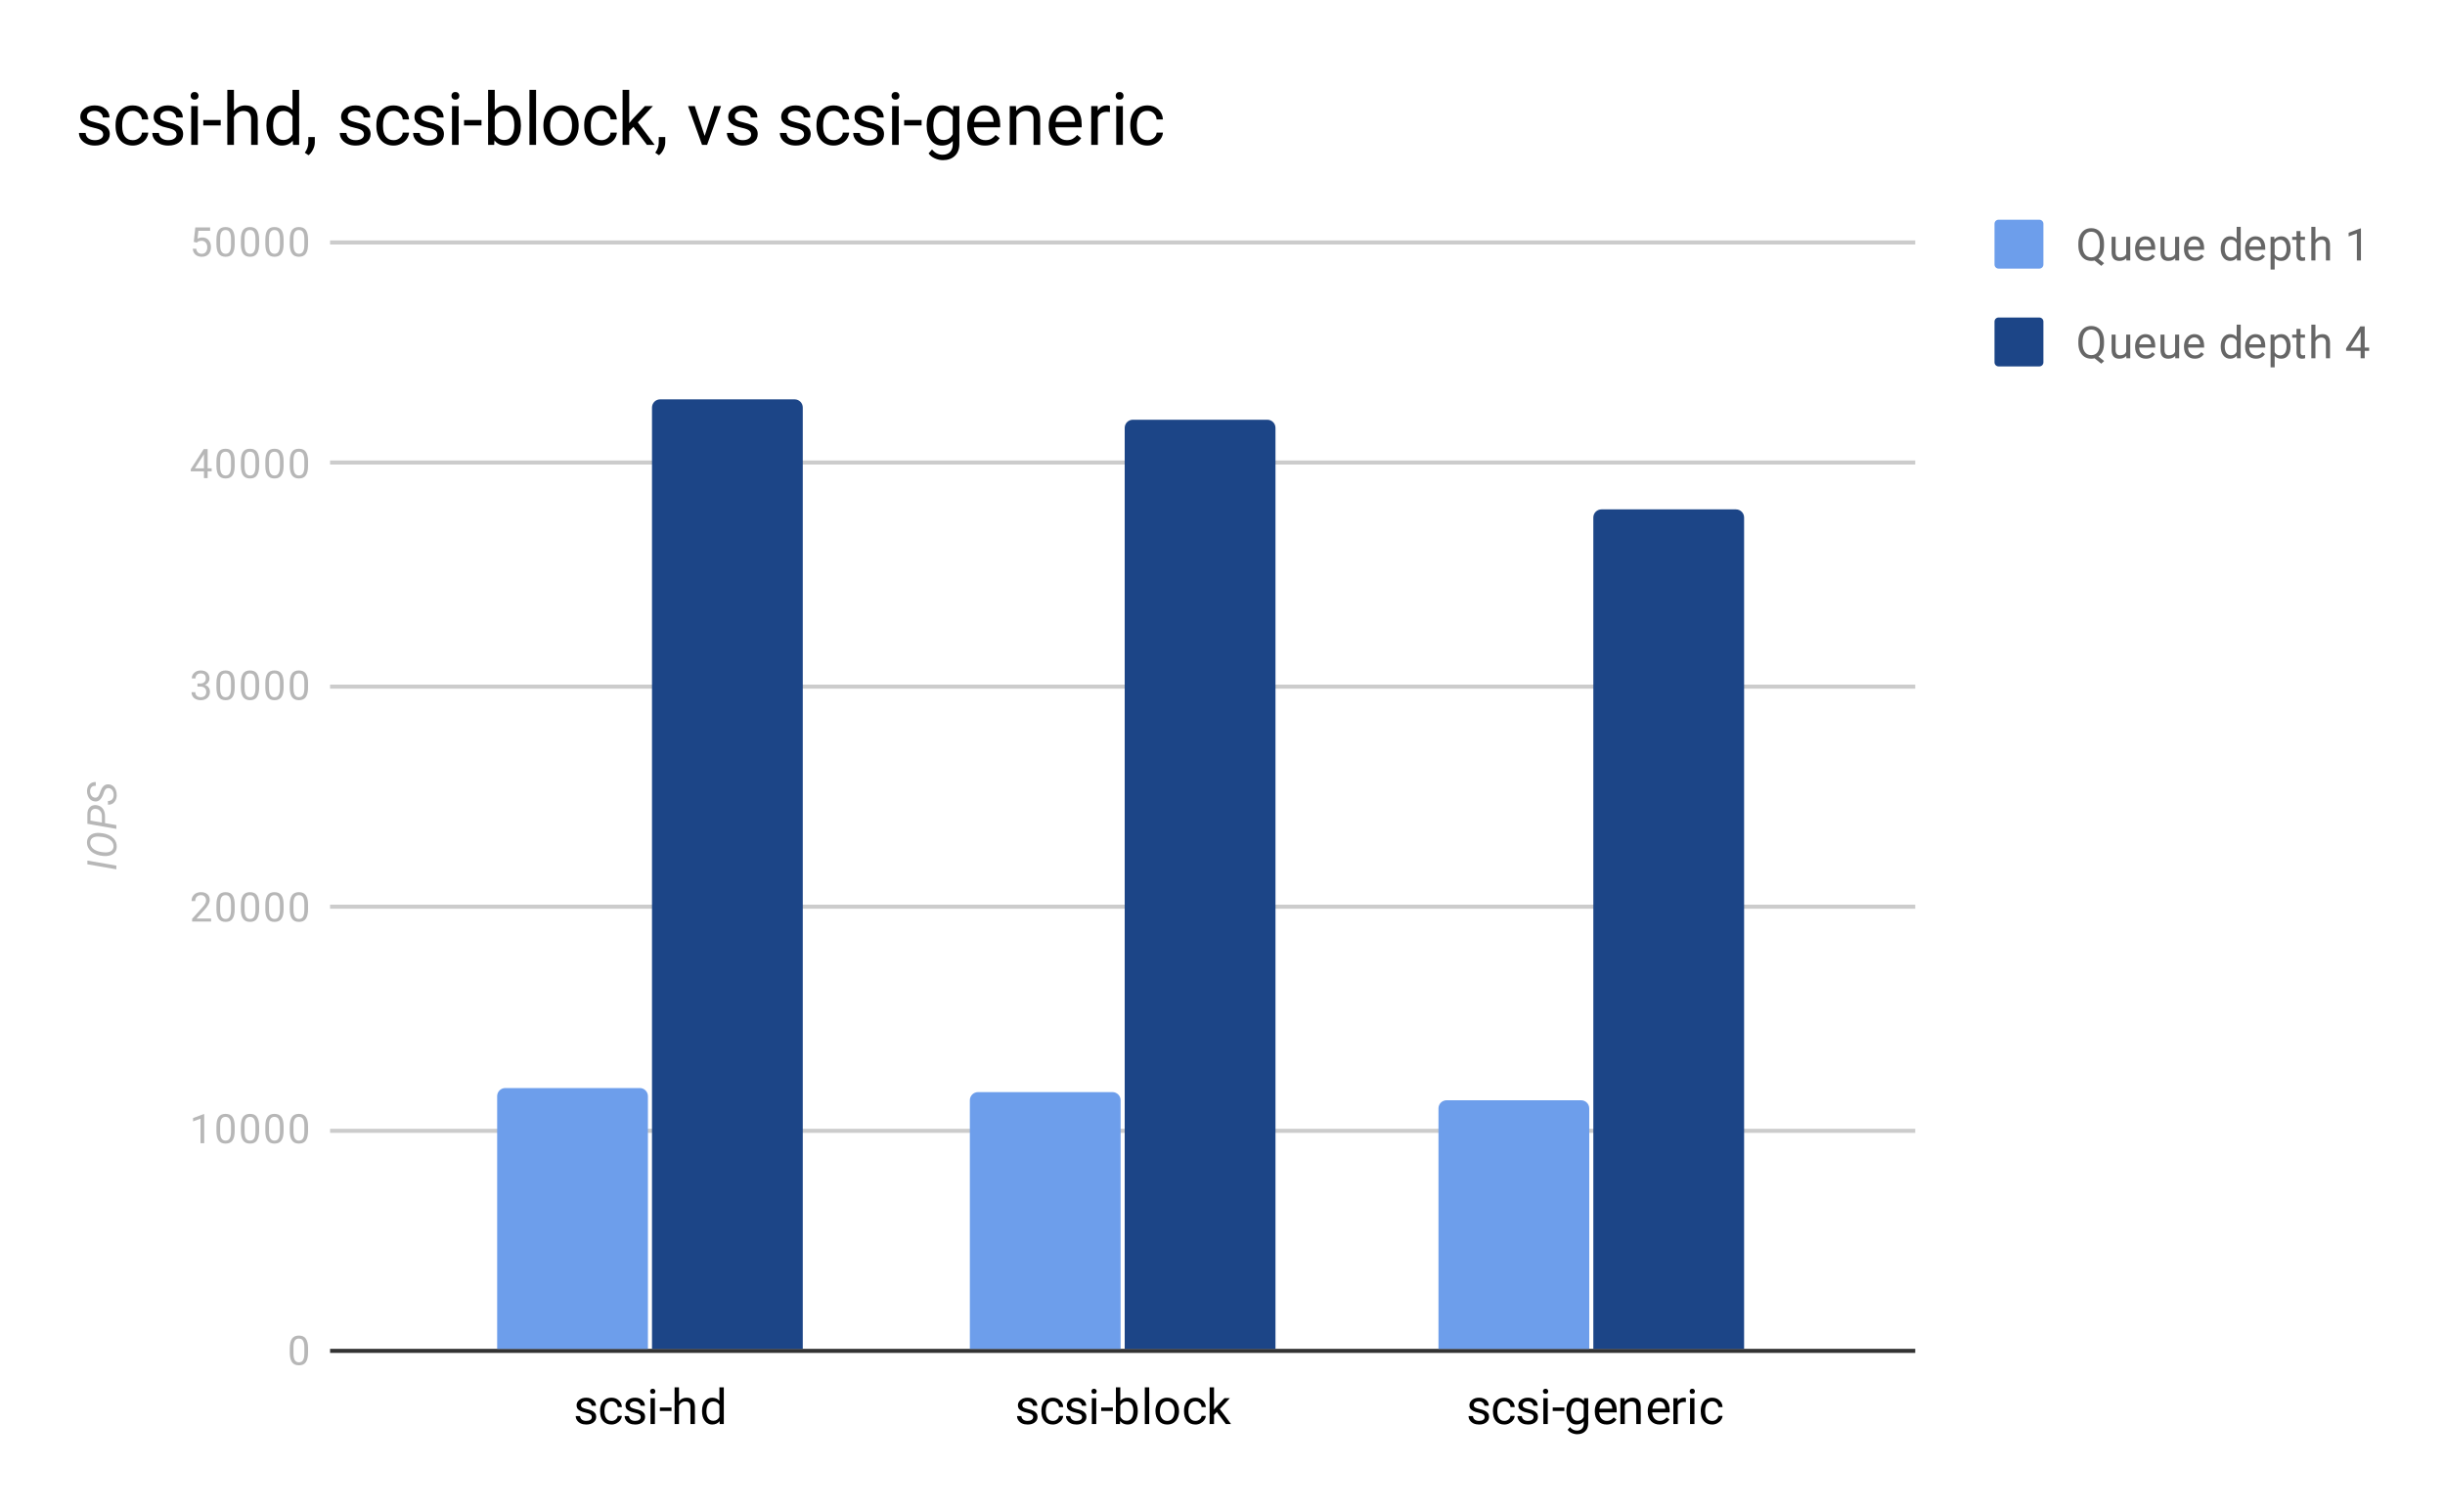<svg version="1.1" viewBox="0.0 0.0 600.0 371.0" fill="none" stroke="none" stroke-linecap="square" stroke-miterlimit="10" width="600" height="371" xmlns:xlink="http://www.w3.org/1999/xlink" xmlns="http://www.w3.org/2000/svg"><path fill="#ffffff" d="M0 0L600.0 0L600.0 371.0L0 371.0L0 0Z" fill-rule="nonzero"/><path stroke="#333333" stroke-width="1.0" stroke-linecap="butt" d="M81.5 331.5L469.5 331.5" fill-rule="nonzero"/><path stroke="#cccccc" stroke-width="1.0" stroke-linecap="butt" d="M81.5 277.5L469.5 277.5" fill-rule="nonzero"/><path stroke="#cccccc" stroke-width="1.0" stroke-linecap="butt" d="M81.5 222.5L469.5 222.5" fill-rule="nonzero"/><path stroke="#cccccc" stroke-width="1.0" stroke-linecap="butt" d="M81.5 168.5L469.5 168.5" fill-rule="nonzero"/><path stroke="#cccccc" stroke-width="1.0" stroke-linecap="butt" d="M81.5 113.5L469.5 113.5" fill-rule="nonzero"/><path stroke="#cccccc" stroke-width="1.0" stroke-linecap="butt" d="M81.5 59.5L469.5 59.5" fill-rule="nonzero"/><clipPath id="id_0"><path d="M81.55 59.417L469.481 59.417L469.481 331.45L81.55 331.45L81.55 59.417Z" clip-rule="nonzero"/></clipPath><path stroke="#000000" stroke-width="0.0" stroke-linecap="butt" stroke-opacity="0.0" clip-path="url(#id_0)" d="M159.0 331.0L122.0 331.0L122.0 269.0C122.0 267.895 122.895 267.0 124.0 267.0L157.0 267.0C158.105 267.0 159.0 267.895 159.0 269.0Z" fill-rule="nonzero"/><path fill="#6d9eeb" clip-path="url(#id_0)" d="M159.0 331.0L122.0 331.0L122.0 269.0C122.0 267.895 122.895 267.0 124.0 267.0L157.0 267.0C158.105 267.0 159.0 267.895 159.0 269.0Z" fill-rule="nonzero"/><path stroke="#000000" stroke-width="0.0" stroke-linecap="butt" stroke-opacity="0.0" clip-path="url(#id_0)" d="M275.0 331.0L238.0 331.0L238.0 270.0C238.0 268.895 238.895 268.0 240.0 268.0L273.0 268.0C274.105 268.0 275.0 268.895 275.0 270.0Z" fill-rule="nonzero"/><path fill="#6d9eeb" clip-path="url(#id_0)" d="M275.0 331.0L238.0 331.0L238.0 270.0C238.0 268.895 238.895 268.0 240.0 268.0L273.0 268.0C274.105 268.0 275.0 268.895 275.0 270.0Z" fill-rule="nonzero"/><path stroke="#000000" stroke-width="0.0" stroke-linecap="butt" stroke-opacity="0.0" clip-path="url(#id_0)" d="M390.0 331.0L353.0 331.0L353.0 272.0C353.0 270.895 353.895 270.0 355.0 270.0L388.0 270.0C389.105 270.0 390.0 270.895 390.0 272.0Z" fill-rule="nonzero"/><path fill="#6d9eeb" clip-path="url(#id_0)" d="M390.0 331.0L353.0 331.0L353.0 272.0C353.0 270.895 353.895 270.0 355.0 270.0L388.0 270.0C389.105 270.0 390.0 270.895 390.0 272.0Z" fill-rule="nonzero"/><path stroke="#000000" stroke-width="0.0" stroke-linecap="butt" stroke-opacity="0.0" clip-path="url(#id_0)" d="M197.0 331.0L160.0 331.0L160.0 100.0C160.0 98.895 160.895 98.0 162.0 98.0L195.0 98.0C196.105 98.0 197.0 98.895 197.0 100.0Z" fill-rule="nonzero"/><path fill="#1c4587" clip-path="url(#id_0)" d="M197.0 331.0L160.0 331.0L160.0 100.0C160.0 98.895 160.895 98.0 162.0 98.0L195.0 98.0C196.105 98.0 197.0 98.895 197.0 100.0Z" fill-rule="nonzero"/><path stroke="#000000" stroke-width="0.0" stroke-linecap="butt" stroke-opacity="0.0" clip-path="url(#id_0)" d="M313.0 331.0L276.0 331.0L276.0 105.0C276.0 103.895 276.895 103.0 278.0 103.0L311.0 103.0C312.105 103.0 313.0 103.895 313.0 105.0Z" fill-rule="nonzero"/><path fill="#1c4587" clip-path="url(#id_0)" d="M313.0 331.0L276.0 331.0L276.0 105.0C276.0 103.895 276.895 103.0 278.0 103.0L311.0 103.0C312.105 103.0 313.0 103.895 313.0 105.0Z" fill-rule="nonzero"/><path stroke="#000000" stroke-width="0.0" stroke-linecap="butt" stroke-opacity="0.0" clip-path="url(#id_0)" d="M428.0 331.0L391.0 331.0L391.0 127.0C391.0 125.895 391.895 125.0 393.0 125.0L426.0 125.0C427.105 125.0 428.0 125.895 428.0 127.0Z" fill-rule="nonzero"/><path fill="#1c4587" clip-path="url(#id_0)" d="M428.0 331.0L391.0 331.0L391.0 127.0C391.0 125.895 391.895 125.0 393.0 125.0L426.0 125.0C427.105 125.0 428.0 125.895 428.0 127.0Z" fill-rule="nonzero"/><path fill="#b7b7b7" d="M28.55 212.418L28.55 213.324L21.441 212.09L21.441 211.183L28.55 212.418ZM28.644 207.793Q28.628 208.465 28.316 208.965Q28.003 209.465 27.394 209.761Q26.784 210.043 26.034 210.074Q25.441 210.105 24.581 209.949Q23.706 209.777 23.019 209.386Q22.316 208.996 21.894 208.418Q21.316 207.652 21.347 206.668Q21.363 205.636 22.066 205.043Q22.769 204.433 23.956 204.386Q24.472 204.371 25.269 204.496Q26.05 204.621 26.738 204.949Q27.409 205.261 27.878 205.746Q28.675 206.605 28.644 207.793ZM24.191 205.293Q23.222 205.261 22.691 205.636Q22.159 205.996 22.144 206.715Q22.128 207.371 22.503 207.886Q22.863 208.402 23.613 208.73Q24.347 209.058 25.472 209.152L25.8 209.168Q26.753 209.199 27.3 208.824Q27.831 208.449 27.863 207.746Q27.878 206.824 27.191 206.215Q26.503 205.605 25.253 205.402Q24.628 205.308 24.191 205.293ZM25.769 201.996L28.55 202.48L28.55 203.402L21.441 202.152L21.441 199.793Q21.441 198.683 22.034 198.09Q22.613 197.496 23.581 197.574Q24.597 197.668 25.191 198.402Q25.769 199.121 25.769 200.308L25.769 201.996ZM25.003 201.855L25.003 200.277Q25.003 199.527 24.628 199.058Q24.253 198.574 23.581 198.496Q22.988 198.418 22.613 198.746Q22.238 199.074 22.222 199.699L22.206 201.371L25.003 201.855ZM26.722 193.402Q25.941 193.293 25.581 194.215L25.269 195.058L25.144 195.34Q24.503 196.761 23.316 196.668Q22.722 196.621 22.269 196.277Q21.816 195.918 21.581 195.324Q21.331 194.73 21.347 194.074Q21.363 193.418 21.644 192.918Q21.909 192.418 22.394 192.152Q22.878 191.886 23.503 191.918L23.503 192.84Q22.847 192.793 22.488 193.136Q22.128 193.48 22.113 194.105Q22.097 194.777 22.425 195.23Q22.753 195.683 23.3 195.746Q24.034 195.84 24.409 194.855L24.675 194.121L24.831 193.761Q25.456 192.386 26.706 192.48Q27.316 192.543 27.753 192.902Q28.191 193.246 28.425 193.855Q28.659 194.449 28.644 195.136Q28.644 195.808 28.363 196.371Q28.081 196.918 27.597 197.215Q27.097 197.496 26.488 197.465L26.488 196.543Q27.128 196.59 27.503 196.199Q27.878 195.808 27.894 195.105Q27.894 194.386 27.581 193.933Q27.253 193.48 26.722 193.402Z" fill-rule="nonzero"/><path fill="#b7b7b7" d="M75.597 331.919Q75.597 333.497 75.05 334.278Q74.519 335.044 73.362 335.044Q72.222 335.044 71.675 334.294Q71.128 333.544 71.112 332.044L71.112 330.841Q71.112 329.262 71.644 328.512Q72.191 327.747 73.347 327.747Q74.503 327.747 75.034 328.481Q75.581 329.216 75.597 330.747L75.597 331.919ZM74.691 330.684Q74.691 329.528 74.362 329.012Q74.05 328.481 73.347 328.481Q72.659 328.481 72.331 329.012Q72.019 329.528 72.019 330.606L72.019 332.059Q72.019 333.216 72.347 333.762Q72.691 334.309 73.362 334.309Q74.034 334.309 74.347 333.794Q74.675 333.278 74.691 332.169L74.691 330.684Z" fill-rule="nonzero"/><path fill="#b7b7b7" d="M50.112 280.543L49.206 280.543L49.206 274.528L47.378 275.184L47.378 274.371L49.972 273.403L50.112 273.403L50.112 280.543ZM57.597 277.512Q57.597 279.09 57.05 279.871Q56.519 280.637 55.362 280.637Q54.222 280.637 53.675 279.887Q53.128 279.137 53.112 277.637L53.112 276.434Q53.112 274.856 53.644 274.106Q54.191 273.34 55.347 273.34Q56.503 273.34 57.034 274.075Q57.581 274.809 57.597 276.34L57.597 277.512ZM56.691 276.278Q56.691 275.121 56.362 274.606Q56.05 274.075 55.347 274.075Q54.659 274.075 54.331 274.606Q54.019 275.121 54.019 276.2L54.019 277.653Q54.019 278.809 54.347 279.356Q54.691 279.903 55.362 279.903Q56.034 279.903 56.347 279.387Q56.675 278.871 56.691 277.762L56.691 276.278ZM63.597 277.512Q63.597 279.09 63.05 279.871Q62.519 280.637 61.362 280.637Q60.222 280.637 59.675 279.887Q59.128 279.137 59.112 277.637L59.112 276.434Q59.112 274.856 59.644 274.106Q60.191 273.34 61.347 273.34Q62.503 273.34 63.034 274.075Q63.581 274.809 63.597 276.34L63.597 277.512ZM62.691 276.278Q62.691 275.121 62.362 274.606Q62.05 274.075 61.347 274.075Q60.659 274.075 60.331 274.606Q60.019 275.121 60.019 276.2L60.019 277.653Q60.019 278.809 60.347 279.356Q60.691 279.903 61.362 279.903Q62.034 279.903 62.347 279.387Q62.675 278.871 62.691 277.762L62.691 276.278ZM69.597 277.512Q69.597 279.09 69.05 279.871Q68.519 280.637 67.362 280.637Q66.222 280.637 65.675 279.887Q65.128 279.137 65.112 277.637L65.112 276.434Q65.112 274.856 65.644 274.106Q66.191 273.34 67.347 273.34Q68.503 273.34 69.034 274.075Q69.581 274.809 69.597 276.34L69.597 277.512ZM68.691 276.278Q68.691 275.121 68.362 274.606Q68.05 274.075 67.347 274.075Q66.659 274.075 66.331 274.606Q66.019 275.121 66.019 276.2L66.019 277.653Q66.019 278.809 66.347 279.356Q66.691 279.903 67.362 279.903Q68.034 279.903 68.347 279.387Q68.675 278.871 68.691 277.762L68.691 276.278ZM75.597 277.512Q75.597 279.09 75.05 279.871Q74.519 280.637 73.362 280.637Q72.222 280.637 71.675 279.887Q71.128 279.137 71.112 277.637L71.112 276.434Q71.112 274.856 71.644 274.106Q72.191 273.34 73.347 273.34Q74.503 273.34 75.034 274.075Q75.581 274.809 75.597 276.34L75.597 277.512ZM74.691 276.278Q74.691 275.121 74.362 274.606Q74.05 274.075 73.347 274.075Q72.659 274.075 72.331 274.606Q72.019 275.121 72.019 276.2L72.019 277.653Q72.019 278.809 72.347 279.356Q72.691 279.903 73.362 279.903Q74.034 279.903 74.347 279.387Q74.675 278.871 74.691 277.762L74.691 276.278Z" fill-rule="nonzero"/><path fill="#b7b7b7" d="M51.8 226.137L47.144 226.137L47.144 225.48L49.597 222.746Q50.144 222.137 50.347 221.746Q50.566 221.355 50.566 220.934Q50.566 220.387 50.222 220.027Q49.894 219.668 49.331 219.668Q48.659 219.668 48.284 220.059Q47.909 220.434 47.909 221.121L47.003 221.121Q47.003 220.137 47.628 219.543Q48.269 218.934 49.331 218.934Q50.316 218.934 50.894 219.449Q51.472 219.965 51.472 220.84Q51.472 221.887 50.128 223.34L48.237 225.402L51.8 225.402L51.8 226.137ZM57.597 223.105Q57.597 224.684 57.05 225.465Q56.519 226.23 55.362 226.23Q54.222 226.23 53.675 225.48Q53.128 224.73 53.112 223.23L53.112 222.027Q53.112 220.449 53.644 219.699Q54.191 218.934 55.347 218.934Q56.503 218.934 57.034 219.668Q57.581 220.402 57.597 221.934L57.597 223.105ZM56.691 221.871Q56.691 220.715 56.362 220.199Q56.05 219.668 55.347 219.668Q54.659 219.668 54.331 220.199Q54.019 220.715 54.019 221.793L54.019 223.246Q54.019 224.402 54.347 224.949Q54.691 225.496 55.362 225.496Q56.034 225.496 56.347 224.98Q56.675 224.465 56.691 223.355L56.691 221.871ZM63.597 223.105Q63.597 224.684 63.05 225.465Q62.519 226.23 61.362 226.23Q60.222 226.23 59.675 225.48Q59.128 224.73 59.112 223.23L59.112 222.027Q59.112 220.449 59.644 219.699Q60.191 218.934 61.347 218.934Q62.503 218.934 63.034 219.668Q63.581 220.402 63.597 221.934L63.597 223.105ZM62.691 221.871Q62.691 220.715 62.362 220.199Q62.05 219.668 61.347 219.668Q60.659 219.668 60.331 220.199Q60.019 220.715 60.019 221.793L60.019 223.246Q60.019 224.402 60.347 224.949Q60.691 225.496 61.362 225.496Q62.034 225.496 62.347 224.98Q62.675 224.465 62.691 223.355L62.691 221.871ZM69.597 223.105Q69.597 224.684 69.05 225.465Q68.519 226.23 67.362 226.23Q66.222 226.23 65.675 225.48Q65.128 224.73 65.112 223.23L65.112 222.027Q65.112 220.449 65.644 219.699Q66.191 218.934 67.347 218.934Q68.503 218.934 69.034 219.668Q69.581 220.402 69.597 221.934L69.597 223.105ZM68.691 221.871Q68.691 220.715 68.362 220.199Q68.05 219.668 67.347 219.668Q66.659 219.668 66.331 220.199Q66.019 220.715 66.019 221.793L66.019 223.246Q66.019 224.402 66.347 224.949Q66.691 225.496 67.362 225.496Q68.034 225.496 68.347 224.98Q68.675 224.465 68.691 223.355L68.691 221.871ZM75.597 223.105Q75.597 224.684 75.05 225.465Q74.519 226.23 73.362 226.23Q72.222 226.23 71.675 225.48Q71.128 224.73 71.112 223.23L71.112 222.027Q71.112 220.449 71.644 219.699Q72.191 218.934 73.347 218.934Q74.503 218.934 75.034 219.668Q75.581 220.402 75.597 221.934L75.597 223.105ZM74.691 221.871Q74.691 220.715 74.362 220.199Q74.05 219.668 73.347 219.668Q72.659 219.668 72.331 220.199Q72.019 220.715 72.019 221.793L72.019 223.246Q72.019 224.402 72.347 224.949Q72.691 225.496 73.362 225.496Q74.034 225.496 74.347 224.98Q74.675 224.465 74.691 223.355L74.691 221.871Z" fill-rule="nonzero"/><path fill="#b7b7b7" d="M48.456 167.73L49.128 167.73Q49.769 167.73 50.128 167.402Q50.503 167.074 50.503 166.511Q50.503 165.261 49.253 165.261Q48.675 165.261 48.316 165.605Q47.972 165.933 47.972 166.48L47.066 166.48Q47.066 165.636 47.691 165.089Q48.316 164.527 49.253 164.527Q50.269 164.527 50.831 165.058Q51.409 165.589 51.409 166.527Q51.409 166.996 51.112 167.433Q50.816 167.871 50.284 168.089Q50.878 168.261 51.191 168.699Q51.519 169.121 51.519 169.746Q51.519 170.699 50.894 171.261Q50.269 171.824 49.269 171.824Q48.269 171.824 47.628 171.292Q47.003 170.746 47.003 169.855L47.925 169.855Q47.925 170.417 48.284 170.761Q48.644 171.089 49.269 171.089Q49.925 171.089 50.269 170.746Q50.612 170.402 50.612 169.761Q50.612 169.152 50.222 168.824Q49.847 168.48 49.128 168.48L48.456 168.48L48.456 167.73ZM57.597 168.699Q57.597 170.277 57.05 171.058Q56.519 171.824 55.362 171.824Q54.222 171.824 53.675 171.074Q53.128 170.324 53.112 168.824L53.112 167.621Q53.112 166.042 53.644 165.292Q54.191 164.527 55.347 164.527Q56.503 164.527 57.034 165.261Q57.581 165.996 57.597 167.527L57.597 168.699ZM56.691 167.464Q56.691 166.308 56.362 165.792Q56.05 165.261 55.347 165.261Q54.659 165.261 54.331 165.792Q54.019 166.308 54.019 167.386L54.019 168.839Q54.019 169.996 54.347 170.542Q54.691 171.089 55.362 171.089Q56.034 171.089 56.347 170.574Q56.675 170.058 56.691 168.949L56.691 167.464ZM63.597 168.699Q63.597 170.277 63.05 171.058Q62.519 171.824 61.362 171.824Q60.222 171.824 59.675 171.074Q59.128 170.324 59.112 168.824L59.112 167.621Q59.112 166.042 59.644 165.292Q60.191 164.527 61.347 164.527Q62.503 164.527 63.034 165.261Q63.581 165.996 63.597 167.527L63.597 168.699ZM62.691 167.464Q62.691 166.308 62.362 165.792Q62.05 165.261 61.347 165.261Q60.659 165.261 60.331 165.792Q60.019 166.308 60.019 167.386L60.019 168.839Q60.019 169.996 60.347 170.542Q60.691 171.089 61.362 171.089Q62.034 171.089 62.347 170.574Q62.675 170.058 62.691 168.949L62.691 167.464ZM69.597 168.699Q69.597 170.277 69.05 171.058Q68.519 171.824 67.362 171.824Q66.222 171.824 65.675 171.074Q65.128 170.324 65.112 168.824L65.112 167.621Q65.112 166.042 65.644 165.292Q66.191 164.527 67.347 164.527Q68.503 164.527 69.034 165.261Q69.581 165.996 69.597 167.527L69.597 168.699ZM68.691 167.464Q68.691 166.308 68.362 165.792Q68.05 165.261 67.347 165.261Q66.659 165.261 66.331 165.792Q66.019 166.308 66.019 167.386L66.019 168.839Q66.019 169.996 66.347 170.542Q66.691 171.089 67.362 171.089Q68.034 171.089 68.347 170.574Q68.675 170.058 68.691 168.949L68.691 167.464ZM75.597 168.699Q75.597 170.277 75.05 171.058Q74.519 171.824 73.362 171.824Q72.222 171.824 71.675 171.074Q71.128 170.324 71.112 168.824L71.112 167.621Q71.112 166.042 71.644 165.292Q72.191 164.527 73.347 164.527Q74.503 164.527 75.034 165.261Q75.581 165.996 75.597 167.527L75.597 168.699ZM74.691 167.464Q74.691 166.308 74.362 165.792Q74.05 165.261 73.347 165.261Q72.659 165.261 72.331 165.792Q72.019 166.308 72.019 167.386L72.019 168.839Q72.019 169.996 72.347 170.542Q72.691 171.089 73.362 171.089Q74.034 171.089 74.347 170.574Q74.675 170.058 74.691 168.949L74.691 167.464Z" fill-rule="nonzero"/><path fill="#b7b7b7" d="M50.956 114.933L51.941 114.933L51.941 115.667L50.956 115.667L50.956 117.323L50.05 117.323L50.05 115.667L46.816 115.667L46.816 115.136L49.987 110.214L50.956 110.214L50.956 114.933ZM47.831 114.933L50.05 114.933L50.05 111.448L49.941 111.651L47.831 114.933ZM57.597 114.292Q57.597 115.87 57.05 116.651Q56.519 117.417 55.362 117.417Q54.222 117.417 53.675 116.667Q53.128 115.917 53.112 114.417L53.112 113.214Q53.112 111.636 53.644 110.886Q54.191 110.12 55.347 110.12Q56.503 110.12 57.034 110.855Q57.581 111.589 57.597 113.12L57.597 114.292ZM56.691 113.058Q56.691 111.901 56.362 111.386Q56.05 110.855 55.347 110.855Q54.659 110.855 54.331 111.386Q54.019 111.901 54.019 112.98L54.019 114.433Q54.019 115.589 54.347 116.136Q54.691 116.683 55.362 116.683Q56.034 116.683 56.347 116.167Q56.675 115.651 56.691 114.542L56.691 113.058ZM63.597 114.292Q63.597 115.87 63.05 116.651Q62.519 117.417 61.362 117.417Q60.222 117.417 59.675 116.667Q59.128 115.917 59.112 114.417L59.112 113.214Q59.112 111.636 59.644 110.886Q60.191 110.12 61.347 110.12Q62.503 110.12 63.034 110.855Q63.581 111.589 63.597 113.12L63.597 114.292ZM62.691 113.058Q62.691 111.901 62.362 111.386Q62.05 110.855 61.347 110.855Q60.659 110.855 60.331 111.386Q60.019 111.901 60.019 112.98L60.019 114.433Q60.019 115.589 60.347 116.136Q60.691 116.683 61.362 116.683Q62.034 116.683 62.347 116.167Q62.675 115.651 62.691 114.542L62.691 113.058ZM69.597 114.292Q69.597 115.87 69.05 116.651Q68.519 117.417 67.362 117.417Q66.222 117.417 65.675 116.667Q65.128 115.917 65.112 114.417L65.112 113.214Q65.112 111.636 65.644 110.886Q66.191 110.12 67.347 110.12Q68.503 110.12 69.034 110.855Q69.581 111.589 69.597 113.12L69.597 114.292ZM68.691 113.058Q68.691 111.901 68.362 111.386Q68.05 110.855 67.347 110.855Q66.659 110.855 66.331 111.386Q66.019 111.901 66.019 112.98L66.019 114.433Q66.019 115.589 66.347 116.136Q66.691 116.683 67.362 116.683Q68.034 116.683 68.347 116.167Q68.675 115.651 68.691 114.542L68.691 113.058ZM75.597 114.292Q75.597 115.87 75.05 116.651Q74.519 117.417 73.362 117.417Q72.222 117.417 71.675 116.667Q71.128 115.917 71.112 114.417L71.112 113.214Q71.112 111.636 71.644 110.886Q72.191 110.12 73.347 110.12Q74.503 110.12 75.034 110.855Q75.581 111.589 75.597 113.12L75.597 114.292ZM74.691 113.058Q74.691 111.901 74.362 111.386Q74.05 110.855 73.347 110.855Q72.659 110.855 72.331 111.386Q72.019 111.901 72.019 112.98L72.019 114.433Q72.019 115.589 72.347 116.136Q72.691 116.683 73.362 116.683Q74.034 116.683 74.347 116.167Q74.675 115.651 74.691 114.542L74.691 113.058Z" fill-rule="nonzero"/><path fill="#b7b7b7" d="M47.55 59.354L47.925 55.807L51.566 55.807L51.566 56.635L48.691 56.635L48.472 58.573Q48.987 58.276 49.659 58.276Q50.628 58.276 51.191 58.917Q51.769 59.557 51.769 60.651Q51.769 61.745 51.175 62.385Q50.581 63.01 49.519 63.01Q48.581 63.01 47.972 62.495Q47.378 61.964 47.3 61.042L48.159 61.042Q48.237 61.651 48.581 61.964Q48.941 62.276 49.519 62.276Q50.144 62.276 50.503 61.854Q50.862 61.417 50.862 60.667Q50.862 59.948 50.472 59.526Q50.097 59.089 49.441 59.089Q48.862 59.089 48.519 59.339L48.284 59.542L47.55 59.354ZM57.597 59.885Q57.597 61.464 57.05 62.245Q56.519 63.01 55.362 63.01Q54.222 63.01 53.675 62.26Q53.128 61.51 53.112 60.01L53.112 58.807Q53.112 57.229 53.644 56.479Q54.191 55.714 55.347 55.714Q56.503 55.714 57.034 56.448Q57.581 57.182 57.597 58.714L57.597 59.885ZM56.691 58.651Q56.691 57.495 56.362 56.979Q56.05 56.448 55.347 56.448Q54.659 56.448 54.331 56.979Q54.019 57.495 54.019 58.573L54.019 60.026Q54.019 61.182 54.347 61.729Q54.691 62.276 55.362 62.276Q56.034 62.276 56.347 61.76Q56.675 61.245 56.691 60.135L56.691 58.651ZM63.597 59.885Q63.597 61.464 63.05 62.245Q62.519 63.01 61.362 63.01Q60.222 63.01 59.675 62.26Q59.128 61.51 59.112 60.01L59.112 58.807Q59.112 57.229 59.644 56.479Q60.191 55.714 61.347 55.714Q62.503 55.714 63.034 56.448Q63.581 57.182 63.597 58.714L63.597 59.885ZM62.691 58.651Q62.691 57.495 62.362 56.979Q62.05 56.448 61.347 56.448Q60.659 56.448 60.331 56.979Q60.019 57.495 60.019 58.573L60.019 60.026Q60.019 61.182 60.347 61.729Q60.691 62.276 61.362 62.276Q62.034 62.276 62.347 61.76Q62.675 61.245 62.691 60.135L62.691 58.651ZM69.597 59.885Q69.597 61.464 69.05 62.245Q68.519 63.01 67.362 63.01Q66.222 63.01 65.675 62.26Q65.128 61.51 65.112 60.01L65.112 58.807Q65.112 57.229 65.644 56.479Q66.191 55.714 67.347 55.714Q68.503 55.714 69.034 56.448Q69.581 57.182 69.597 58.714L69.597 59.885ZM68.691 58.651Q68.691 57.495 68.362 56.979Q68.05 56.448 67.347 56.448Q66.659 56.448 66.331 56.979Q66.019 57.495 66.019 58.573L66.019 60.026Q66.019 61.182 66.347 61.729Q66.691 62.276 67.362 62.276Q68.034 62.276 68.347 61.76Q68.675 61.245 68.691 60.135L68.691 58.651ZM75.597 59.885Q75.597 61.464 75.05 62.245Q74.519 63.01 73.362 63.01Q72.222 63.01 71.675 62.26Q71.128 61.51 71.112 60.01L71.112 58.807Q71.112 57.229 71.644 56.479Q72.191 55.714 73.347 55.714Q74.503 55.714 75.034 56.448Q75.581 57.182 75.597 58.714L75.597 59.885ZM74.691 58.651Q74.691 57.495 74.362 56.979Q74.05 56.448 73.347 56.448Q72.659 56.448 72.331 56.979Q72.019 57.495 72.019 58.573L72.019 60.026Q72.019 61.182 72.347 61.729Q72.691 62.276 73.362 62.276Q74.034 62.276 74.347 61.76Q74.675 61.245 74.691 60.135L74.691 58.651Z" fill-rule="nonzero"/><path fill="#000000" d="M145.231 347.762Q145.231 347.325 144.887 347.091Q144.559 346.841 143.731 346.669Q142.918 346.497 142.434 346.247Q141.95 345.997 141.715 345.669Q141.496 345.325 141.496 344.856Q141.496 344.075 142.153 343.544Q142.809 342.997 143.84 342.997Q144.918 342.997 145.575 343.559Q146.246 344.106 146.246 344.966L145.168 344.966Q145.168 344.528 144.778 344.216Q144.403 343.887 143.84 343.887Q143.246 343.887 142.903 344.153Q142.575 344.403 142.575 344.809Q142.575 345.2 142.887 345.403Q143.2 345.606 144.012 345.794Q144.825 345.966 145.325 346.216Q145.825 346.466 146.059 346.825Q146.309 347.184 146.309 347.684Q146.309 348.544 145.621 349.059Q144.95 349.575 143.871 349.575Q143.106 349.575 142.512 349.309Q141.934 349.028 141.606 348.544Q141.278 348.059 141.278 347.497L142.356 347.497Q142.387 348.044 142.793 348.372Q143.2 348.684 143.871 348.684Q144.481 348.684 144.856 348.434Q145.231 348.184 145.231 347.762ZM150.075 348.684Q150.653 348.684 151.09 348.341Q151.528 347.981 151.575 347.45L152.606 347.45Q152.575 347.997 152.215 348.497Q151.871 348.981 151.293 349.278Q150.731 349.575 150.075 349.575Q148.778 349.575 148.012 348.716Q147.262 347.841 147.262 346.341L147.262 346.153Q147.262 345.231 147.59 344.512Q147.934 343.794 148.559 343.403Q149.2 342.997 150.075 342.997Q151.137 342.997 151.84 343.637Q152.559 344.262 152.606 345.294L151.575 345.294Q151.528 344.669 151.106 344.278Q150.684 343.887 150.075 343.887Q149.246 343.887 148.793 344.481Q148.34 345.075 148.34 346.2L148.34 346.403Q148.34 347.497 148.793 348.091Q149.246 348.684 150.075 348.684ZM157.231 347.762Q157.231 347.325 156.887 347.091Q156.559 346.841 155.731 346.669Q154.918 346.497 154.434 346.247Q153.95 345.997 153.715 345.669Q153.496 345.325 153.496 344.856Q153.496 344.075 154.153 343.544Q154.809 342.997 155.84 342.997Q156.918 342.997 157.575 343.559Q158.246 344.106 158.246 344.966L157.168 344.966Q157.168 344.528 156.778 344.216Q156.403 343.887 155.84 343.887Q155.246 343.887 154.903 344.153Q154.575 344.403 154.575 344.809Q154.575 345.2 154.887 345.403Q155.2 345.606 156.012 345.794Q156.825 345.966 157.325 346.216Q157.825 346.466 158.059 346.825Q158.309 347.184 158.309 347.684Q158.309 348.544 157.621 349.059Q156.95 349.575 155.871 349.575Q155.106 349.575 154.512 349.309Q153.934 349.028 153.606 348.544Q153.278 348.059 153.278 347.497L154.356 347.497Q154.387 348.044 154.793 348.372Q155.2 348.684 155.871 348.684Q156.481 348.684 156.856 348.434Q157.231 348.184 157.231 347.762ZM160.715 349.45L159.637 349.45L159.637 343.106L160.715 343.106L160.715 349.45ZM159.543 341.434Q159.543 341.169 159.7 340.981Q159.871 340.794 160.184 340.794Q160.496 340.794 160.653 340.981Q160.825 341.169 160.825 341.434Q160.825 341.684 160.653 341.872Q160.496 342.044 160.184 342.044Q159.871 342.044 159.7 341.872Q159.543 341.684 159.543 341.434ZM164.793 346.262L161.934 346.262L161.934 345.387L164.793 345.387L164.793 346.262ZM166.621 343.872Q167.34 342.997 168.496 342.997Q170.512 342.997 170.528 345.262L170.528 349.45L169.434 349.45L169.434 345.247Q169.434 344.575 169.121 344.247Q168.825 343.919 168.168 343.919Q167.637 343.919 167.231 344.2Q166.84 344.481 166.621 344.934L166.621 349.45L165.543 349.45L165.543 340.45L166.621 340.45L166.621 343.872ZM172.278 346.231Q172.278 344.762 172.965 343.887Q173.653 342.997 174.778 342.997Q175.887 342.997 176.543 343.747L176.543 340.45L177.621 340.45L177.621 349.45L176.621 349.45L176.575 348.762Q175.918 349.575 174.762 349.575Q173.668 349.575 172.965 348.669Q172.278 347.762 172.278 346.309L172.278 346.231ZM173.356 346.356Q173.356 347.434 173.793 348.044Q174.246 348.653 175.028 348.653Q176.059 348.653 176.543 347.716L176.543 344.809Q176.059 343.919 175.043 343.919Q174.246 343.919 173.793 344.528Q173.356 345.137 173.356 346.356Z" fill-rule="nonzero"/><path fill="#000000" d="M253.531 347.762Q253.531 347.325 253.187 347.091Q252.859 346.841 252.031 346.669Q251.219 346.497 250.734 346.247Q250.25 345.997 250.016 345.669Q249.797 345.325 249.797 344.856Q249.797 344.075 250.453 343.544Q251.109 342.997 252.141 342.997Q253.219 342.997 253.875 343.559Q254.547 344.106 254.547 344.966L253.469 344.966Q253.469 344.528 253.078 344.216Q252.703 343.887 252.141 343.887Q251.547 343.887 251.203 344.153Q250.875 344.403 250.875 344.809Q250.875 345.2 251.187 345.403Q251.5 345.606 252.312 345.794Q253.125 345.966 253.625 346.216Q254.125 346.466 254.359 346.825Q254.609 347.184 254.609 347.684Q254.609 348.544 253.922 349.059Q253.25 349.575 252.172 349.575Q251.406 349.575 250.812 349.309Q250.234 349.028 249.906 348.544Q249.578 348.059 249.578 347.497L250.656 347.497Q250.687 348.044 251.094 348.372Q251.5 348.684 252.172 348.684Q252.781 348.684 253.156 348.434Q253.531 348.184 253.531 347.762ZM258.375 348.684Q258.953 348.684 259.391 348.341Q259.828 347.981 259.875 347.45L260.906 347.45Q260.875 347.997 260.516 348.497Q260.172 348.981 259.594 349.278Q259.031 349.575 258.375 349.575Q257.078 349.575 256.312 348.716Q255.562 347.841 255.562 346.341L255.562 346.153Q255.562 345.231 255.891 344.512Q256.234 343.794 256.859 343.403Q257.5 342.997 258.375 342.997Q259.437 342.997 260.141 343.637Q260.859 344.262 260.906 345.294L259.875 345.294Q259.828 344.669 259.406 344.278Q258.984 343.887 258.375 343.887Q257.547 343.887 257.094 344.481Q256.641 345.075 256.641 346.2L256.641 346.403Q256.641 347.497 257.094 348.091Q257.547 348.684 258.375 348.684ZM265.531 347.762Q265.531 347.325 265.187 347.091Q264.859 346.841 264.031 346.669Q263.219 346.497 262.734 346.247Q262.25 345.997 262.016 345.669Q261.797 345.325 261.797 344.856Q261.797 344.075 262.453 343.544Q263.109 342.997 264.141 342.997Q265.219 342.997 265.875 343.559Q266.547 344.106 266.547 344.966L265.469 344.966Q265.469 344.528 265.078 344.216Q264.703 343.887 264.141 343.887Q263.547 343.887 263.203 344.153Q262.875 344.403 262.875 344.809Q262.875 345.2 263.187 345.403Q263.5 345.606 264.312 345.794Q265.125 345.966 265.625 346.216Q266.125 346.466 266.359 346.825Q266.609 347.184 266.609 347.684Q266.609 348.544 265.922 349.059Q265.25 349.575 264.172 349.575Q263.406 349.575 262.812 349.309Q262.234 349.028 261.906 348.544Q261.578 348.059 261.578 347.497L262.656 347.497Q262.687 348.044 263.094 348.372Q263.5 348.684 264.172 348.684Q264.781 348.684 265.156 348.434Q265.531 348.184 265.531 347.762ZM269.016 349.45L267.937 349.45L267.937 343.106L269.016 343.106L269.016 349.45ZM267.844 341.434Q267.844 341.169 268 340.981Q268.172 340.794 268.484 340.794Q268.797 340.794 268.953 340.981Q269.125 341.169 269.125 341.434Q269.125 341.684 268.953 341.872Q268.797 342.044 268.484 342.044Q268.172 342.044 268 341.872Q267.844 341.684 267.844 341.434ZM273.094 346.262L270.234 346.262L270.234 345.387L273.094 345.387L273.094 346.262ZM279.203 346.356Q279.203 347.809 278.531 348.7Q277.875 349.575 276.75 349.575Q275.547 349.575 274.891 348.716L274.828 349.45L273.844 349.45L273.844 340.45L274.922 340.45L274.922 343.809Q275.578 342.997 276.734 342.997Q277.891 342.997 278.547 343.872Q279.203 344.731 279.203 346.262L279.203 346.356ZM278.125 346.231Q278.125 345.122 277.687 344.528Q277.266 343.919 276.469 343.919Q275.391 343.919 274.922 344.903L274.922 347.653Q275.422 348.653 276.469 348.653Q277.25 348.653 277.687 348.044Q278.125 347.434 278.125 346.231ZM282.016 349.45L280.937 349.45L280.937 340.45L282.016 340.45L282.016 349.45ZM283.547 346.216Q283.547 345.294 283.906 344.544Q284.281 343.794 284.937 343.403Q285.594 342.997 286.422 342.997Q287.719 342.997 288.516 343.887Q289.328 344.778 289.328 346.278L289.328 346.356Q289.328 347.278 288.969 348.012Q288.609 348.747 287.953 349.169Q287.297 349.575 286.437 349.575Q285.156 349.575 284.344 348.684Q283.547 347.778 283.547 346.294L283.547 346.216ZM284.641 346.356Q284.641 347.403 285.125 348.044Q285.625 348.684 286.437 348.684Q287.266 348.684 287.75 348.044Q288.234 347.387 288.234 346.216Q288.234 345.184 287.734 344.544Q287.25 343.887 286.422 343.887Q285.625 343.887 285.125 344.528Q284.641 345.153 284.641 346.356ZM293.375 348.684Q293.953 348.684 294.391 348.341Q294.828 347.981 294.875 347.45L295.906 347.45Q295.875 347.997 295.516 348.497Q295.172 348.981 294.594 349.278Q294.031 349.575 293.375 349.575Q292.078 349.575 291.312 348.716Q290.562 347.841 290.562 346.341L290.562 346.153Q290.562 345.231 290.891 344.512Q291.234 343.794 291.859 343.403Q292.5 342.997 293.375 342.997Q294.437 342.997 295.141 343.637Q295.859 344.262 295.906 345.294L294.875 345.294Q294.828 344.669 294.406 344.278Q293.984 343.887 293.375 343.887Q292.547 343.887 292.094 344.481Q291.641 345.075 291.641 346.2L291.641 346.403Q291.641 347.497 292.094 348.091Q292.547 348.684 293.375 348.684ZM298.609 346.512L297.922 347.216L297.922 349.45L296.844 349.45L296.844 340.45L297.922 340.45L297.922 345.887L298.5 345.2L300.484 343.106L301.797 343.106L299.328 345.762L302.094 349.45L300.812 349.45L298.609 346.512Z" fill-rule="nonzero"/><path fill="#000000" d="M364.332 347.762Q364.332 347.325 363.988 347.091Q363.66 346.841 362.832 346.669Q362.019 346.497 361.535 346.247Q361.05 345.997 360.816 345.669Q360.597 345.325 360.597 344.856Q360.597 344.075 361.253 343.544Q361.91 342.997 362.941 342.997Q364.019 342.997 364.675 343.559Q365.347 344.106 365.347 344.966L364.269 344.966Q364.269 344.528 363.878 344.216Q363.503 343.887 362.941 343.887Q362.347 343.887 362.003 344.153Q361.675 344.403 361.675 344.809Q361.675 345.2 361.988 345.403Q362.3 345.606 363.113 345.794Q363.925 345.966 364.425 346.216Q364.925 346.466 365.16 346.825Q365.41 347.184 365.41 347.684Q365.41 348.544 364.722 349.059Q364.05 349.575 362.972 349.575Q362.207 349.575 361.613 349.309Q361.035 349.028 360.707 348.544Q360.378 348.059 360.378 347.497L361.457 347.497Q361.488 348.044 361.894 348.372Q362.3 348.684 362.972 348.684Q363.582 348.684 363.957 348.434Q364.332 348.184 364.332 347.762ZM369.175 348.684Q369.753 348.684 370.191 348.341Q370.628 347.981 370.675 347.45L371.707 347.45Q371.675 347.997 371.316 348.497Q370.972 348.981 370.394 349.278Q369.832 349.575 369.175 349.575Q367.878 349.575 367.113 348.716Q366.363 347.841 366.363 346.341L366.363 346.153Q366.363 345.231 366.691 344.512Q367.035 343.794 367.66 343.403Q368.3 342.997 369.175 342.997Q370.238 342.997 370.941 343.637Q371.66 344.262 371.707 345.294L370.675 345.294Q370.628 344.669 370.207 344.278Q369.785 343.887 369.175 343.887Q368.347 343.887 367.894 344.481Q367.441 345.075 367.441 346.2L367.441 346.403Q367.441 347.497 367.894 348.091Q368.347 348.684 369.175 348.684ZM376.332 347.762Q376.332 347.325 375.988 347.091Q375.66 346.841 374.832 346.669Q374.019 346.497 373.535 346.247Q373.05 345.997 372.816 345.669Q372.597 345.325 372.597 344.856Q372.597 344.075 373.253 343.544Q373.91 342.997 374.941 342.997Q376.019 342.997 376.675 343.559Q377.347 344.106 377.347 344.966L376.269 344.966Q376.269 344.528 375.878 344.216Q375.503 343.887 374.941 343.887Q374.347 343.887 374.003 344.153Q373.675 344.403 373.675 344.809Q373.675 345.2 373.988 345.403Q374.3 345.606 375.113 345.794Q375.925 345.966 376.425 346.216Q376.925 346.466 377.16 346.825Q377.41 347.184 377.41 347.684Q377.41 348.544 376.722 349.059Q376.05 349.575 374.972 349.575Q374.207 349.575 373.613 349.309Q373.035 349.028 372.707 348.544Q372.378 348.059 372.378 347.497L373.457 347.497Q373.488 348.044 373.894 348.372Q374.3 348.684 374.972 348.684Q375.582 348.684 375.957 348.434Q376.332 348.184 376.332 347.762ZM379.816 349.45L378.738 349.45L378.738 343.106L379.816 343.106L379.816 349.45ZM378.644 341.434Q378.644 341.169 378.8 340.981Q378.972 340.794 379.285 340.794Q379.597 340.794 379.753 340.981Q379.925 341.169 379.925 341.434Q379.925 341.684 379.753 341.872Q379.597 342.044 379.285 342.044Q378.972 342.044 378.8 341.872Q378.644 341.684 378.644 341.434ZM383.894 346.262L381.035 346.262L381.035 345.387L383.894 345.387L383.894 346.262ZM384.378 346.231Q384.378 344.747 385.066 343.872Q385.753 342.997 386.878 342.997Q388.035 342.997 388.691 343.809L388.738 343.106L389.738 343.106L389.738 349.294Q389.738 350.528 389.003 351.231Q388.269 351.95 387.05 351.95Q386.363 351.95 385.707 351.653Q385.05 351.356 384.707 350.856L385.269 350.2Q385.957 351.059 386.972 351.059Q387.753 351.059 388.191 350.606Q388.644 350.169 388.644 349.356L388.644 348.809Q387.988 349.575 386.863 349.575Q385.753 349.575 385.066 348.684Q384.378 347.778 384.378 346.231ZM385.472 346.356Q385.472 347.419 385.91 348.044Q386.347 348.653 387.144 348.653Q388.16 348.653 388.644 347.716L388.644 344.825Q388.144 343.919 387.144 343.919Q386.363 343.919 385.91 344.528Q385.472 345.137 385.472 346.356ZM394.269 349.575Q392.972 349.575 392.16 348.731Q391.363 347.872 391.363 346.45L391.363 346.262Q391.363 345.309 391.722 344.575Q392.082 343.825 392.722 343.419Q393.378 342.997 394.128 342.997Q395.363 342.997 396.05 343.809Q396.738 344.622 396.738 346.137L396.738 346.591L392.441 346.591Q392.472 347.528 392.988 348.106Q393.519 348.684 394.332 348.684Q394.894 348.684 395.285 348.45Q395.691 348.216 396.003 347.825L396.66 348.341Q395.863 349.575 394.269 349.575ZM394.128 343.887Q393.472 343.887 393.019 344.372Q392.582 344.841 392.488 345.7L395.66 345.7L395.66 345.622Q395.613 344.794 395.207 344.341Q394.816 343.887 394.128 343.887ZM398.66 343.106L398.691 343.903Q399.425 342.997 400.597 342.997Q402.613 342.997 402.628 345.262L402.628 349.45L401.535 349.45L401.535 345.247Q401.535 344.575 401.222 344.247Q400.925 343.919 400.269 343.919Q399.738 343.919 399.332 344.2Q398.941 344.481 398.722 344.934L398.722 349.45L397.644 349.45L397.644 343.106L398.66 343.106ZM407.269 349.575Q405.972 349.575 405.16 348.731Q404.363 347.872 404.363 346.45L404.363 346.262Q404.363 345.309 404.722 344.575Q405.082 343.825 405.722 343.419Q406.378 342.997 407.128 342.997Q408.363 342.997 409.05 343.809Q409.738 344.622 409.738 346.137L409.738 346.591L405.441 346.591Q405.472 347.528 405.988 348.106Q406.519 348.684 407.332 348.684Q407.894 348.684 408.285 348.45Q408.691 348.216 409.003 347.825L409.66 348.341Q408.863 349.575 407.269 349.575ZM407.128 343.887Q406.472 343.887 406.019 344.372Q405.582 344.841 405.488 345.7L408.66 345.7L408.66 345.622Q408.613 344.794 408.207 344.341Q407.816 343.887 407.128 343.887ZM413.707 344.075Q413.457 344.044 413.175 344.044Q412.097 344.044 411.722 344.95L411.722 349.45L410.644 349.45L410.644 343.106L411.691 343.106L411.707 343.841Q412.238 342.997 413.222 342.997Q413.535 342.997 413.707 343.075L413.707 344.075ZM415.816 349.45L414.738 349.45L414.738 343.106L415.816 343.106L415.816 349.45ZM414.644 341.434Q414.644 341.169 414.8 340.981Q414.972 340.794 415.285 340.794Q415.597 340.794 415.753 340.981Q415.925 341.169 415.925 341.434Q415.925 341.684 415.753 341.872Q415.597 342.044 415.285 342.044Q414.972 342.044 414.8 341.872Q414.644 341.684 414.644 341.434ZM420.175 348.684Q420.753 348.684 421.191 348.341Q421.628 347.981 421.675 347.45L422.707 347.45Q422.675 347.997 422.316 348.497Q421.972 348.981 421.394 349.278Q420.832 349.575 420.175 349.575Q418.878 349.575 418.113 348.716Q417.363 347.841 417.363 346.341L417.363 346.153Q417.363 345.231 417.691 344.512Q418.035 343.794 418.66 343.403Q419.3 342.997 420.175 342.997Q421.238 342.997 421.941 343.637Q422.66 344.262 422.707 345.294L421.675 345.294Q421.628 344.669 421.207 344.278Q420.785 343.887 420.175 343.887Q419.347 343.887 418.894 344.481Q418.441 345.075 418.441 346.2L418.441 346.403Q418.441 347.497 418.894 348.091Q419.347 348.684 420.175 348.684Z" fill-rule="nonzero"/><path fill="#6d9eeb" d="M489.45 54.917C489.45 54.364 489.898 53.917 490.45 53.917L500.45 53.917C501.002 53.917 501.45 54.364 501.45 54.917L501.45 64.917C501.45 65.469 501.002 65.917 500.45 65.917L490.45 65.917C489.898 65.917 489.45 65.469 489.45 64.917Z" fill-rule="nonzero"/><path fill="#666666" d="M516.325 60.26Q516.325 61.385 515.966 62.214Q515.606 63.026 514.966 63.495L516.356 64.589L515.653 65.245L514.013 63.932Q513.622 64.026 513.184 64.026Q512.263 64.026 511.544 63.573Q510.841 63.12 510.434 62.276Q510.044 61.432 510.028 60.323L510.028 59.76Q510.028 58.635 510.419 57.776Q510.825 56.901 511.528 56.448Q512.247 55.995 513.184 55.995Q514.122 55.995 514.841 56.448Q515.559 56.901 515.934 57.76Q516.325 58.62 516.325 59.76L516.325 60.26ZM515.294 59.76Q515.294 58.37 514.747 57.62Q514.2 56.87 513.184 56.87Q512.2 56.87 511.637 57.62Q511.091 58.37 511.059 59.682L511.059 60.26Q511.059 61.604 511.622 62.385Q512.184 63.151 513.184 63.151Q514.184 63.151 514.731 62.432Q515.278 61.698 515.294 60.339L515.294 59.76ZM521.794 63.339Q521.216 64.026 520.091 64.026Q519.153 64.026 518.669 63.495Q518.184 62.948 518.184 61.885L518.184 58.104L519.169 58.104L519.169 61.854Q519.169 63.182 520.247 63.182Q521.388 63.182 521.763 62.339L521.763 58.104L522.763 58.104L522.763 63.917L521.809 63.917L521.794 63.339ZM526.606 64.026Q525.434 64.026 524.684 63.26Q523.95 62.479 523.95 61.167L523.95 60.995Q523.95 60.12 524.278 59.448Q524.606 58.76 525.2 58.385Q525.794 57.995 526.497 57.995Q527.622 57.995 528.247 58.745Q528.888 59.495 528.888 60.885L528.888 61.292L524.95 61.292Q524.966 62.151 525.434 62.682Q525.919 63.214 526.669 63.214Q527.2 63.214 527.559 62.995Q527.919 62.776 528.2 62.432L528.809 62.901Q528.075 64.026 526.606 64.026ZM526.497 58.807Q525.888 58.807 525.481 59.245Q525.075 59.682 524.981 60.479L527.888 60.479L527.888 60.401Q527.841 59.651 527.466 59.229Q527.106 58.807 526.497 58.807ZM533.794 63.339Q533.216 64.026 532.091 64.026Q531.153 64.026 530.669 63.495Q530.184 62.948 530.184 61.885L530.184 58.104L531.169 58.104L531.169 61.854Q531.169 63.182 532.247 63.182Q533.388 63.182 533.763 62.339L533.763 58.104L534.763 58.104L534.763 63.917L533.809 63.917L533.794 63.339ZM538.606 64.026Q537.434 64.026 536.684 63.26Q535.95 62.479 535.95 61.167L535.95 60.995Q535.95 60.12 536.278 59.448Q536.606 58.76 537.2 58.385Q537.794 57.995 538.497 57.995Q539.622 57.995 540.247 58.745Q540.888 59.495 540.888 60.885L540.888 61.292L536.95 61.292Q536.966 62.151 537.434 62.682Q537.919 63.214 538.669 63.214Q539.2 63.214 539.559 62.995Q539.919 62.776 540.2 62.432L540.809 62.901Q540.075 64.026 538.606 64.026ZM538.497 58.807Q537.888 58.807 537.481 59.245Q537.075 59.682 536.981 60.479L539.888 60.479L539.888 60.401Q539.841 59.651 539.466 59.229Q539.106 58.807 538.497 58.807ZM544.966 60.964Q544.966 59.62 545.591 58.807Q546.231 57.995 547.247 57.995Q548.278 57.995 548.872 58.698L548.872 55.667L549.872 55.667L549.872 63.917L548.95 63.917L548.903 63.292Q548.309 64.026 547.247 64.026Q546.231 64.026 545.591 63.198Q544.966 62.37 544.966 61.042L544.966 60.964ZM545.95 61.073Q545.95 62.057 546.356 62.62Q546.778 63.182 547.497 63.182Q548.434 63.182 548.872 62.339L548.872 59.667Q548.419 58.839 547.497 58.839Q546.778 58.839 546.356 59.401Q545.95 59.964 545.95 61.073ZM553.606 64.026Q552.434 64.026 551.684 63.26Q550.95 62.479 550.95 61.167L550.95 60.995Q550.95 60.12 551.278 59.448Q551.606 58.76 552.2 58.385Q552.794 57.995 553.497 57.995Q554.622 57.995 555.247 58.745Q555.888 59.495 555.888 60.885L555.888 61.292L551.95 61.292Q551.966 62.151 552.434 62.682Q552.919 63.214 553.669 63.214Q554.2 63.214 554.559 62.995Q554.919 62.776 555.2 62.432L555.809 62.901Q555.075 64.026 553.606 64.026ZM553.497 58.807Q552.888 58.807 552.481 59.245Q552.075 59.682 551.981 60.479L554.888 60.479L554.888 60.401Q554.841 59.651 554.466 59.229Q554.106 58.807 553.497 58.807ZM562.106 61.073Q562.106 62.401 561.497 63.214Q560.903 64.026 559.856 64.026Q558.809 64.026 558.2 63.354L558.2 66.151L557.2 66.151L557.2 58.104L558.106 58.104L558.153 58.745Q558.763 57.995 559.841 57.995Q560.888 57.995 561.497 58.792Q562.106 59.573 562.106 60.979L562.106 61.073ZM561.122 60.964Q561.122 59.979 560.7 59.417Q560.278 58.839 559.544 58.839Q558.653 58.839 558.2 59.635L558.2 62.417Q558.638 63.214 559.559 63.214Q560.278 63.214 560.7 62.651Q561.122 62.073 561.122 60.964ZM564.544 56.698L564.544 58.104L565.638 58.104L565.638 58.87L564.544 58.87L564.544 62.479Q564.544 62.823 564.684 63.01Q564.841 63.182 565.184 63.182Q565.356 63.182 565.669 63.104L565.669 63.917Q565.263 64.026 564.903 64.026Q564.231 64.026 563.888 63.62Q563.559 63.214 563.559 62.479L563.559 58.87L562.497 58.87L562.497 58.104L563.559 58.104L563.559 56.698L564.544 56.698ZM568.2 58.807Q568.856 57.995 569.919 57.995Q571.763 57.995 571.778 60.073L571.778 63.917L570.778 63.917L570.778 60.073Q570.778 59.448 570.497 59.151Q570.216 58.839 569.606 58.839Q569.138 58.839 568.763 59.104Q568.403 59.354 568.2 59.776L568.2 63.917L567.2 63.917L567.2 55.667L568.2 55.667L568.2 58.807ZM579.372 63.917L578.372 63.917L578.372 57.292L576.356 58.026L576.356 57.12L579.216 56.057L579.372 56.057L579.372 63.917Z" fill-rule="nonzero"/><path fill="#1c4587" d="M489.45 78.917C489.45 78.364 489.898 77.917 490.45 77.917L500.45 77.917C501.002 77.917 501.45 78.364 501.45 78.917L501.45 88.917C501.45 89.469 501.002 89.917 500.45 89.917L490.45 89.917C489.898 89.917 489.45 89.469 489.45 88.917Z" fill-rule="nonzero"/><path fill="#666666" d="M516.325 84.26Q516.325 85.385 515.966 86.214Q515.606 87.026 514.966 87.495L516.356 88.589L515.653 89.245L514.013 87.932Q513.622 88.026 513.184 88.026Q512.263 88.026 511.544 87.573Q510.841 87.12 510.434 86.276Q510.044 85.432 510.028 84.323L510.028 83.76Q510.028 82.635 510.419 81.776Q510.825 80.901 511.528 80.448Q512.247 79.995 513.184 79.995Q514.122 79.995 514.841 80.448Q515.559 80.901 515.934 81.76Q516.325 82.62 516.325 83.76L516.325 84.26ZM515.294 83.76Q515.294 82.37 514.747 81.62Q514.2 80.87 513.184 80.87Q512.2 80.87 511.637 81.62Q511.091 82.37 511.059 83.682L511.059 84.26Q511.059 85.604 511.622 86.385Q512.184 87.151 513.184 87.151Q514.184 87.151 514.731 86.432Q515.278 85.698 515.294 84.339L515.294 83.76ZM521.794 87.339Q521.216 88.026 520.091 88.026Q519.153 88.026 518.669 87.495Q518.184 86.948 518.184 85.885L518.184 82.104L519.169 82.104L519.169 85.854Q519.169 87.182 520.247 87.182Q521.388 87.182 521.763 86.339L521.763 82.104L522.763 82.104L522.763 87.917L521.809 87.917L521.794 87.339ZM526.606 88.026Q525.434 88.026 524.684 87.26Q523.95 86.479 523.95 85.167L523.95 84.995Q523.95 84.12 524.278 83.448Q524.606 82.76 525.2 82.385Q525.794 81.995 526.497 81.995Q527.622 81.995 528.247 82.745Q528.888 83.495 528.888 84.885L528.888 85.292L524.95 85.292Q524.966 86.151 525.434 86.682Q525.919 87.214 526.669 87.214Q527.2 87.214 527.559 86.995Q527.919 86.776 528.2 86.432L528.809 86.901Q528.075 88.026 526.606 88.026ZM526.497 82.807Q525.888 82.807 525.481 83.245Q525.075 83.682 524.981 84.479L527.888 84.479L527.888 84.401Q527.841 83.651 527.466 83.229Q527.106 82.807 526.497 82.807ZM533.794 87.339Q533.216 88.026 532.091 88.026Q531.153 88.026 530.669 87.495Q530.184 86.948 530.184 85.885L530.184 82.104L531.169 82.104L531.169 85.854Q531.169 87.182 532.247 87.182Q533.388 87.182 533.763 86.339L533.763 82.104L534.763 82.104L534.763 87.917L533.809 87.917L533.794 87.339ZM538.606 88.026Q537.434 88.026 536.684 87.26Q535.95 86.479 535.95 85.167L535.95 84.995Q535.95 84.12 536.278 83.448Q536.606 82.76 537.2 82.385Q537.794 81.995 538.497 81.995Q539.622 81.995 540.247 82.745Q540.888 83.495 540.888 84.885L540.888 85.292L536.95 85.292Q536.966 86.151 537.434 86.682Q537.919 87.214 538.669 87.214Q539.2 87.214 539.559 86.995Q539.919 86.776 540.2 86.432L540.809 86.901Q540.075 88.026 538.606 88.026ZM538.497 82.807Q537.888 82.807 537.481 83.245Q537.075 83.682 536.981 84.479L539.888 84.479L539.888 84.401Q539.841 83.651 539.466 83.229Q539.106 82.807 538.497 82.807ZM544.966 84.964Q544.966 83.62 545.591 82.807Q546.231 81.995 547.247 81.995Q548.278 81.995 548.872 82.698L548.872 79.667L549.872 79.667L549.872 87.917L548.95 87.917L548.903 87.292Q548.309 88.026 547.247 88.026Q546.231 88.026 545.591 87.198Q544.966 86.37 544.966 85.042L544.966 84.964ZM545.95 85.073Q545.95 86.057 546.356 86.62Q546.778 87.182 547.497 87.182Q548.434 87.182 548.872 86.339L548.872 83.667Q548.419 82.839 547.497 82.839Q546.778 82.839 546.356 83.401Q545.95 83.964 545.95 85.073ZM553.606 88.026Q552.434 88.026 551.684 87.26Q550.95 86.479 550.95 85.167L550.95 84.995Q550.95 84.12 551.278 83.448Q551.606 82.76 552.2 82.385Q552.794 81.995 553.497 81.995Q554.622 81.995 555.247 82.745Q555.888 83.495 555.888 84.885L555.888 85.292L551.95 85.292Q551.966 86.151 552.434 86.682Q552.919 87.214 553.669 87.214Q554.2 87.214 554.559 86.995Q554.919 86.776 555.2 86.432L555.809 86.901Q555.075 88.026 553.606 88.026ZM553.497 82.807Q552.888 82.807 552.481 83.245Q552.075 83.682 551.981 84.479L554.888 84.479L554.888 84.401Q554.841 83.651 554.466 83.229Q554.106 82.807 553.497 82.807ZM562.106 85.073Q562.106 86.401 561.497 87.214Q560.903 88.026 559.856 88.026Q558.809 88.026 558.2 87.354L558.2 90.151L557.2 90.151L557.2 82.104L558.106 82.104L558.153 82.745Q558.763 81.995 559.841 81.995Q560.888 81.995 561.497 82.792Q562.106 83.573 562.106 84.979L562.106 85.073ZM561.122 84.964Q561.122 83.979 560.7 83.417Q560.278 82.839 559.544 82.839Q558.653 82.839 558.2 83.635L558.2 86.417Q558.638 87.214 559.559 87.214Q560.278 87.214 560.7 86.651Q561.122 86.073 561.122 84.964ZM564.544 80.698L564.544 82.104L565.638 82.104L565.638 82.87L564.544 82.87L564.544 86.479Q564.544 86.823 564.684 87.01Q564.841 87.182 565.184 87.182Q565.356 87.182 565.669 87.104L565.669 87.917Q565.263 88.026 564.903 88.026Q564.231 88.026 563.888 87.62Q563.559 87.214 563.559 86.479L563.559 82.87L562.497 82.87L562.497 82.104L563.559 82.104L563.559 80.698L564.544 80.698ZM568.2 82.807Q568.856 81.995 569.919 81.995Q571.763 81.995 571.778 84.073L571.778 87.917L570.778 87.917L570.778 84.073Q570.778 83.448 570.497 83.151Q570.216 82.839 569.606 82.839Q569.138 82.839 568.763 83.104Q568.403 83.354 568.2 83.776L568.2 87.917L567.2 87.917L567.2 79.667L568.2 79.667L568.2 82.807ZM580.294 85.292L581.388 85.292L581.388 86.104L580.294 86.104L580.294 87.917L579.294 87.917L579.294 86.104L575.731 86.104L575.731 85.51L579.231 80.089L580.294 80.089L580.294 85.292ZM576.856 85.292L579.294 85.292L579.294 81.448L579.184 81.667L576.856 85.292Z" fill-rule="nonzero"/><path fill="#000000" d="M25.316 33.034Q25.316 32.362 24.816 32.003Q24.331 31.644 23.097 31.378Q21.863 31.113 21.128 30.753Q20.409 30.378 20.05 29.863Q19.706 29.347 19.706 28.644Q19.706 27.488 20.691 26.675Q21.691 25.863 23.222 25.863Q24.847 25.863 25.847 26.706Q26.863 27.534 26.863 28.831L25.222 28.831Q25.222 28.159 24.644 27.691Q24.081 27.206 23.222 27.206Q22.331 27.206 21.831 27.597Q21.331 27.972 21.331 28.597Q21.331 29.191 21.8 29.488Q22.269 29.784 23.488 30.066Q24.706 30.331 25.456 30.706Q26.222 31.081 26.581 31.613Q26.941 32.144 26.941 32.909Q26.941 34.191 25.925 34.956Q24.909 35.722 23.284 35.722Q22.144 35.722 21.253 35.316Q20.378 34.909 19.878 34.191Q19.378 33.472 19.378 32.628L21.019 32.628Q21.05 33.441 21.659 33.925Q22.284 34.394 23.284 34.394Q24.206 34.394 24.753 34.019Q25.316 33.644 25.316 33.034ZM32.597 34.394Q33.472 34.394 34.112 33.878Q34.769 33.347 34.831 32.55L36.378 32.55Q36.331 33.362 35.816 34.112Q35.3 34.847 34.425 35.284Q33.566 35.722 32.597 35.722Q30.659 35.722 29.503 34.425Q28.363 33.128 28.363 30.878L28.363 30.613Q28.363 29.222 28.863 28.144Q29.378 27.066 30.331 26.472Q31.284 25.863 32.581 25.863Q34.191 25.863 35.237 26.831Q36.3 27.784 36.378 29.316L34.831 29.316Q34.769 28.394 34.128 27.8Q33.503 27.206 32.581 27.206Q31.347 27.206 30.659 28.097Q29.988 28.988 29.988 30.675L29.988 30.972Q29.988 32.628 30.659 33.519Q31.331 34.394 32.597 34.394ZM43.316 33.034Q43.316 32.362 42.816 32.003Q42.331 31.644 41.097 31.378Q39.862 31.113 39.128 30.753Q38.409 30.378 38.05 29.863Q37.706 29.347 37.706 28.644Q37.706 27.488 38.691 26.675Q39.691 25.863 41.222 25.863Q42.847 25.863 43.847 26.706Q44.862 27.534 44.862 28.831L43.222 28.831Q43.222 28.159 42.644 27.691Q42.081 27.206 41.222 27.206Q40.331 27.206 39.831 27.597Q39.331 27.972 39.331 28.597Q39.331 29.191 39.8 29.488Q40.269 29.784 41.487 30.066Q42.706 30.331 43.456 30.706Q44.222 31.081 44.581 31.613Q44.941 32.144 44.941 32.909Q44.941 34.191 43.925 34.956Q42.909 35.722 41.284 35.722Q40.144 35.722 39.253 35.316Q38.378 34.909 37.878 34.191Q37.378 33.472 37.378 32.628L39.019 32.628Q39.05 33.441 39.659 33.925Q40.284 34.394 41.284 34.394Q42.206 34.394 42.753 34.019Q43.316 33.644 43.316 33.034ZM48.55 35.55L46.925 35.55L46.925 26.034L48.55 26.034L48.55 35.55ZM46.784 23.519Q46.784 23.128 47.019 22.863Q47.269 22.581 47.737 22.581Q48.222 22.581 48.472 22.863Q48.722 23.128 48.722 23.519Q48.722 23.909 48.472 24.175Q48.222 24.441 47.737 24.441Q47.269 24.441 47.019 24.175Q46.784 23.909 46.784 23.519ZM54.159 30.784L49.878 30.784L49.878 29.456L54.159 29.456L54.159 30.784ZM57.409 27.191Q58.487 25.863 60.222 25.863Q63.237 25.863 63.253 29.269L63.253 35.55L61.628 35.55L61.628 29.253Q61.628 28.222 61.159 27.738Q60.706 27.238 59.722 27.238Q58.941 27.238 58.331 27.659Q57.737 28.081 57.409 28.769L57.409 35.55L55.784 35.55L55.784 22.05L57.409 22.05L57.409 27.191ZM65.378 30.722Q65.378 28.534 66.409 27.206Q67.456 25.863 69.144 25.863Q70.816 25.863 71.784 27.003L71.784 22.05L73.409 22.05L73.409 35.55L71.909 35.55L71.831 34.534Q70.862 35.722 69.128 35.722Q67.472 35.722 66.425 34.378Q65.378 33.019 65.378 30.831L65.378 30.722ZM67.019 30.894Q67.019 32.519 67.675 33.441Q68.347 34.347 69.519 34.347Q71.066 34.347 71.784 32.956L71.784 28.581Q71.05 27.238 69.55 27.238Q68.347 27.238 67.675 28.175Q67.019 29.097 67.019 30.894ZM75.722 38.097L74.8 37.472Q75.628 36.316 75.659 35.097L75.659 33.628L77.253 33.628L77.253 34.894Q77.253 35.784 76.816 36.675Q76.394 37.566 75.722 38.097ZM89.316 33.034Q89.316 32.362 88.816 32.003Q88.331 31.644 87.097 31.378Q85.862 31.113 85.128 30.753Q84.409 30.378 84.05 29.863Q83.706 29.347 83.706 28.644Q83.706 27.488 84.691 26.675Q85.691 25.863 87.222 25.863Q88.847 25.863 89.847 26.706Q90.862 27.534 90.862 28.831L89.222 28.831Q89.222 28.159 88.644 27.691Q88.081 27.206 87.222 27.206Q86.331 27.206 85.831 27.597Q85.331 27.972 85.331 28.597Q85.331 29.191 85.8 29.488Q86.269 29.784 87.487 30.066Q88.706 30.331 89.456 30.706Q90.222 31.081 90.581 31.613Q90.941 32.144 90.941 32.909Q90.941 34.191 89.925 34.956Q88.909 35.722 87.284 35.722Q86.144 35.722 85.253 35.316Q84.378 34.909 83.878 34.191Q83.378 33.472 83.378 32.628L85.019 32.628Q85.05 33.441 85.659 33.925Q86.284 34.394 87.284 34.394Q88.206 34.394 88.753 34.019Q89.316 33.644 89.316 33.034ZM96.597 34.394Q97.472 34.394 98.112 33.878Q98.769 33.347 98.831 32.55L100.378 32.55Q100.331 33.362 99.816 34.112Q99.3 34.847 98.425 35.284Q97.566 35.722 96.597 35.722Q94.659 35.722 93.503 34.425Q92.362 33.128 92.362 30.878L92.362 30.613Q92.362 29.222 92.862 28.144Q93.378 27.066 94.331 26.472Q95.284 25.863 96.581 25.863Q98.191 25.863 99.237 26.831Q100.3 27.784 100.378 29.316L98.831 29.316Q98.769 28.394 98.128 27.8Q97.503 27.206 96.581 27.206Q95.347 27.206 94.659 28.097Q93.987 28.988 93.987 30.675L93.987 30.972Q93.987 32.628 94.659 33.519Q95.331 34.394 96.597 34.394ZM107.316 33.034Q107.316 32.362 106.816 32.003Q106.331 31.644 105.097 31.378Q103.862 31.113 103.128 30.753Q102.409 30.378 102.05 29.863Q101.706 29.347 101.706 28.644Q101.706 27.488 102.691 26.675Q103.691 25.863 105.222 25.863Q106.847 25.863 107.847 26.706Q108.862 27.534 108.862 28.831L107.222 28.831Q107.222 28.159 106.644 27.691Q106.081 27.206 105.222 27.206Q104.331 27.206 103.831 27.597Q103.331 27.972 103.331 28.597Q103.331 29.191 103.8 29.488Q104.269 29.784 105.487 30.066Q106.706 30.331 107.456 30.706Q108.222 31.081 108.581 31.613Q108.941 32.144 108.941 32.909Q108.941 34.191 107.925 34.956Q106.909 35.722 105.284 35.722Q104.144 35.722 103.253 35.316Q102.378 34.909 101.878 34.191Q101.378 33.472 101.378 32.628L103.019 32.628Q103.05 33.441 103.659 33.925Q104.284 34.394 105.284 34.394Q106.206 34.394 106.753 34.019Q107.316 33.644 107.316 33.034ZM112.55 35.55L110.925 35.55L110.925 26.034L112.55 26.034L112.55 35.55ZM110.784 23.519Q110.784 23.128 111.019 22.863Q111.269 22.581 111.737 22.581Q112.222 22.581 112.472 22.863Q112.722 23.128 112.722 23.519Q112.722 23.909 112.472 24.175Q112.222 24.441 111.737 24.441Q111.269 24.441 111.019 24.175Q110.784 23.909 110.784 23.519ZM118.159 30.784L113.878 30.784L113.878 29.456L118.159 29.456L118.159 30.784ZM127.831 30.894Q127.831 33.081 126.831 34.409Q125.831 35.722 124.144 35.722Q122.331 35.722 121.347 34.456L121.269 35.55L119.784 35.55L119.784 22.05L121.409 22.05L121.409 27.081Q122.394 25.863 124.112 25.863Q125.847 25.863 126.831 27.175Q127.831 28.488 127.831 30.753L127.831 30.894ZM126.206 30.722Q126.206 29.05 125.566 28.144Q124.925 27.238 123.722 27.238Q122.112 27.238 121.409 28.738L121.409 32.847Q122.159 34.347 123.737 34.347Q124.909 34.347 125.55 33.441Q126.206 32.534 126.206 30.722ZM131.55 35.55L129.925 35.55L129.925 22.05L131.55 22.05L131.55 35.55ZM133.347 30.706Q133.347 29.316 133.894 28.206Q134.456 27.081 135.425 26.472Q136.409 25.863 137.659 25.863Q139.613 25.863 140.8 27.206Q142.003 28.55 142.003 30.784L142.003 30.894Q142.003 32.284 141.472 33.394Q140.941 34.487 139.956 35.112Q138.972 35.722 137.691 35.722Q135.753 35.722 134.55 34.378Q133.347 33.034 133.347 30.816L133.347 30.706ZM134.988 30.894Q134.988 32.487 135.722 33.441Q136.456 34.394 137.691 34.394Q138.925 34.394 139.644 33.425Q140.378 32.456 140.378 30.706Q140.378 29.144 139.628 28.175Q138.894 27.206 137.659 27.206Q136.456 27.206 135.722 28.159Q134.988 29.113 134.988 30.894ZM147.597 34.394Q148.472 34.394 149.113 33.878Q149.769 33.347 149.831 32.55L151.378 32.55Q151.331 33.362 150.816 34.112Q150.3 34.847 149.425 35.284Q148.566 35.722 147.597 35.722Q145.659 35.722 144.503 34.425Q143.363 33.128 143.363 30.878L143.363 30.613Q143.363 29.222 143.863 28.144Q144.378 27.066 145.331 26.472Q146.284 25.863 147.581 25.863Q149.191 25.863 150.238 26.831Q151.3 27.784 151.378 29.316L149.831 29.316Q149.769 28.394 149.128 27.8Q148.503 27.206 147.581 27.206Q146.347 27.206 145.659 28.097Q144.988 28.988 144.988 30.675L144.988 30.972Q144.988 32.628 145.659 33.519Q146.331 34.394 147.597 34.394ZM155.441 31.144L154.409 32.206L154.409 35.55L152.784 35.55L152.784 22.05L154.409 22.05L154.409 30.222L155.284 29.175L158.253 26.034L160.222 26.034L156.519 30.019L160.659 35.55L158.753 35.55L155.441 31.144ZM161.722 38.097L160.8 37.472Q161.628 36.316 161.659 35.097L161.659 33.628L163.253 33.628L163.253 34.894Q163.253 35.784 162.816 36.675Q162.394 37.566 161.722 38.097ZM172.925 33.347L175.269 26.034L176.941 26.034L173.519 35.55L172.284 35.55L168.847 26.034L170.503 26.034L172.925 33.347ZM184.316 33.034Q184.316 32.362 183.816 32.003Q183.331 31.644 182.097 31.378Q180.863 31.113 180.128 30.753Q179.409 30.378 179.05 29.863Q178.706 29.347 178.706 28.644Q178.706 27.488 179.691 26.675Q180.691 25.863 182.222 25.863Q183.847 25.863 184.847 26.706Q185.863 27.534 185.863 28.831L184.222 28.831Q184.222 28.159 183.644 27.691Q183.081 27.206 182.222 27.206Q181.331 27.206 180.831 27.597Q180.331 27.972 180.331 28.597Q180.331 29.191 180.8 29.488Q181.269 29.784 182.488 30.066Q183.706 30.331 184.456 30.706Q185.222 31.081 185.581 31.613Q185.941 32.144 185.941 32.909Q185.941 34.191 184.925 34.956Q183.909 35.722 182.284 35.722Q181.144 35.722 180.253 35.316Q179.378 34.909 178.878 34.191Q178.378 33.472 178.378 32.628L180.019 32.628Q180.05 33.441 180.659 33.925Q181.284 34.394 182.284 34.394Q183.206 34.394 183.753 34.019Q184.316 33.644 184.316 33.034ZM197.316 33.034Q197.316 32.362 196.816 32.003Q196.331 31.644 195.097 31.378Q193.863 31.113 193.128 30.753Q192.409 30.378 192.05 29.863Q191.706 29.347 191.706 28.644Q191.706 27.488 192.691 26.675Q193.691 25.863 195.222 25.863Q196.847 25.863 197.847 26.706Q198.863 27.534 198.863 28.831L197.222 28.831Q197.222 28.159 196.644 27.691Q196.081 27.206 195.222 27.206Q194.331 27.206 193.831 27.597Q193.331 27.972 193.331 28.597Q193.331 29.191 193.8 29.488Q194.269 29.784 195.488 30.066Q196.706 30.331 197.456 30.706Q198.222 31.081 198.581 31.613Q198.941 32.144 198.941 32.909Q198.941 34.191 197.925 34.956Q196.909 35.722 195.284 35.722Q194.144 35.722 193.253 35.316Q192.378 34.909 191.878 34.191Q191.378 33.472 191.378 32.628L193.019 32.628Q193.05 33.441 193.659 33.925Q194.284 34.394 195.284 34.394Q196.206 34.394 196.753 34.019Q197.316 33.644 197.316 33.034ZM204.597 34.394Q205.472 34.394 206.113 33.878Q206.769 33.347 206.831 32.55L208.378 32.55Q208.331 33.362 207.816 34.112Q207.3 34.847 206.425 35.284Q205.566 35.722 204.597 35.722Q202.659 35.722 201.503 34.425Q200.363 33.128 200.363 30.878L200.363 30.613Q200.363 29.222 200.863 28.144Q201.378 27.066 202.331 26.472Q203.284 25.863 204.581 25.863Q206.191 25.863 207.238 26.831Q208.3 27.784 208.378 29.316L206.831 29.316Q206.769 28.394 206.128 27.8Q205.503 27.206 204.581 27.206Q203.347 27.206 202.659 28.097Q201.988 28.988 201.988 30.675L201.988 30.972Q201.988 32.628 202.659 33.519Q203.331 34.394 204.597 34.394ZM215.316 33.034Q215.316 32.362 214.816 32.003Q214.331 31.644 213.097 31.378Q211.863 31.113 211.128 30.753Q210.409 30.378 210.05 29.863Q209.706 29.347 209.706 28.644Q209.706 27.488 210.691 26.675Q211.691 25.863 213.222 25.863Q214.847 25.863 215.847 26.706Q216.863 27.534 216.863 28.831L215.222 28.831Q215.222 28.159 214.644 27.691Q214.081 27.206 213.222 27.206Q212.331 27.206 211.831 27.597Q211.331 27.972 211.331 28.597Q211.331 29.191 211.8 29.488Q212.269 29.784 213.488 30.066Q214.706 30.331 215.456 30.706Q216.222 31.081 216.581 31.613Q216.941 32.144 216.941 32.909Q216.941 34.191 215.925 34.956Q214.909 35.722 213.284 35.722Q212.144 35.722 211.253 35.316Q210.378 34.909 209.878 34.191Q209.378 33.472 209.378 32.628L211.019 32.628Q211.05 33.441 211.659 33.925Q212.284 34.394 213.284 34.394Q214.206 34.394 214.753 34.019Q215.316 33.644 215.316 33.034ZM220.55 35.55L218.925 35.55L218.925 26.034L220.55 26.034L220.55 35.55ZM218.784 23.519Q218.784 23.128 219.019 22.863Q219.269 22.581 219.738 22.581Q220.222 22.581 220.472 22.863Q220.722 23.128 220.722 23.519Q220.722 23.909 220.472 24.175Q220.222 24.441 219.738 24.441Q219.269 24.441 219.019 24.175Q218.784 23.909 218.784 23.519ZM226.159 30.784L221.878 30.784L221.878 29.456L226.159 29.456L226.159 30.784ZM227.394 30.722Q227.394 28.488 228.425 27.175Q229.456 25.863 231.144 25.863Q232.894 25.863 233.863 27.097L233.941 26.034L235.425 26.034L235.425 35.316Q235.425 37.175 234.331 38.237Q233.238 39.3 231.394 39.3Q230.363 39.3 229.378 38.847Q228.394 38.409 227.878 37.644L228.722 36.675Q229.769 37.972 231.284 37.972Q232.472 37.972 233.128 37.3Q233.8 36.628 233.8 35.425L233.8 34.597Q232.816 35.722 231.128 35.722Q229.456 35.722 228.425 34.378Q227.394 33.034 227.394 30.722ZM229.034 30.894Q229.034 32.503 229.691 33.425Q230.347 34.347 231.534 34.347Q233.066 34.347 233.8 32.941L233.8 28.613Q233.05 27.238 231.55 27.238Q230.363 27.238 229.691 28.175Q229.034 29.097 229.034 30.894ZM241.722 35.722Q239.8 35.722 238.581 34.456Q237.363 33.191 237.363 31.066L237.363 30.753Q237.363 29.347 237.909 28.238Q238.456 27.128 239.425 26.503Q240.394 25.863 241.519 25.863Q243.378 25.863 244.409 27.081Q245.441 28.3 245.441 30.581L245.441 31.253L238.988 31.253Q239.034 32.659 239.816 33.534Q240.597 34.394 241.816 34.394Q242.675 34.394 243.269 34.05Q243.878 33.691 244.316 33.112L245.316 33.894Q244.113 35.722 241.722 35.722ZM241.519 27.206Q240.534 27.206 239.863 27.925Q239.206 28.628 239.05 29.925L243.816 29.925L243.816 29.8Q243.738 28.566 243.144 27.894Q242.55 27.206 241.519 27.206ZM249.316 26.034L249.378 27.238Q250.456 25.863 252.222 25.863Q255.238 25.863 255.253 29.269L255.253 35.55L253.628 35.55L253.628 29.253Q253.628 28.222 253.159 27.738Q252.706 27.238 251.722 27.238Q250.941 27.238 250.331 27.659Q249.738 28.081 249.409 28.769L249.409 35.55L247.784 35.55L247.784 26.034L249.316 26.034ZM261.722 35.722Q259.8 35.722 258.581 34.456Q257.363 33.191 257.363 31.066L257.363 30.753Q257.363 29.347 257.909 28.238Q258.456 27.128 259.425 26.503Q260.394 25.863 261.519 25.863Q263.378 25.863 264.409 27.081Q265.441 28.3 265.441 30.581L265.441 31.253L258.988 31.253Q259.034 32.659 259.816 33.534Q260.597 34.394 261.816 34.394Q262.675 34.394 263.269 34.05Q263.878 33.691 264.316 33.112L265.316 33.894Q264.113 35.722 261.722 35.722ZM261.519 27.206Q260.534 27.206 259.863 27.925Q259.206 28.628 259.05 29.925L263.816 29.925L263.816 29.8Q263.738 28.566 263.144 27.894Q262.55 27.206 261.519 27.206ZM272.378 27.503Q272.003 27.441 271.581 27.441Q269.972 27.441 269.409 28.8L269.409 35.55L267.784 35.55L267.784 26.034L269.363 26.034L269.394 27.144Q270.191 25.863 271.659 25.863Q272.128 25.863 272.378 25.988L272.378 27.503ZM275.55 35.55L273.925 35.55L273.925 26.034L275.55 26.034L275.55 35.55ZM273.784 23.519Q273.784 23.128 274.019 22.863Q274.269 22.581 274.738 22.581Q275.222 22.581 275.472 22.863Q275.722 23.128 275.722 23.519Q275.722 23.909 275.472 24.175Q275.222 24.441 274.738 24.441Q274.269 24.441 274.019 24.175Q273.784 23.909 273.784 23.519ZM281.597 34.394Q282.472 34.394 283.113 33.878Q283.769 33.347 283.831 32.55L285.378 32.55Q285.331 33.362 284.816 34.112Q284.3 34.847 283.425 35.284Q282.566 35.722 281.597 35.722Q279.659 35.722 278.503 34.425Q277.363 33.128 277.363 30.878L277.363 30.613Q277.363 29.222 277.863 28.144Q278.378 27.066 279.331 26.472Q280.284 25.863 281.581 25.863Q283.191 25.863 284.238 26.831Q285.3 27.784 285.378 29.316L283.831 29.316Q283.769 28.394 283.128 27.8Q282.503 27.206 281.581 27.206Q280.347 27.206 279.659 28.097Q278.988 28.988 278.988 30.675L278.988 30.972Q278.988 32.628 279.659 33.519Q280.331 34.394 281.597 34.394Z" fill-rule="nonzero"/></svg>